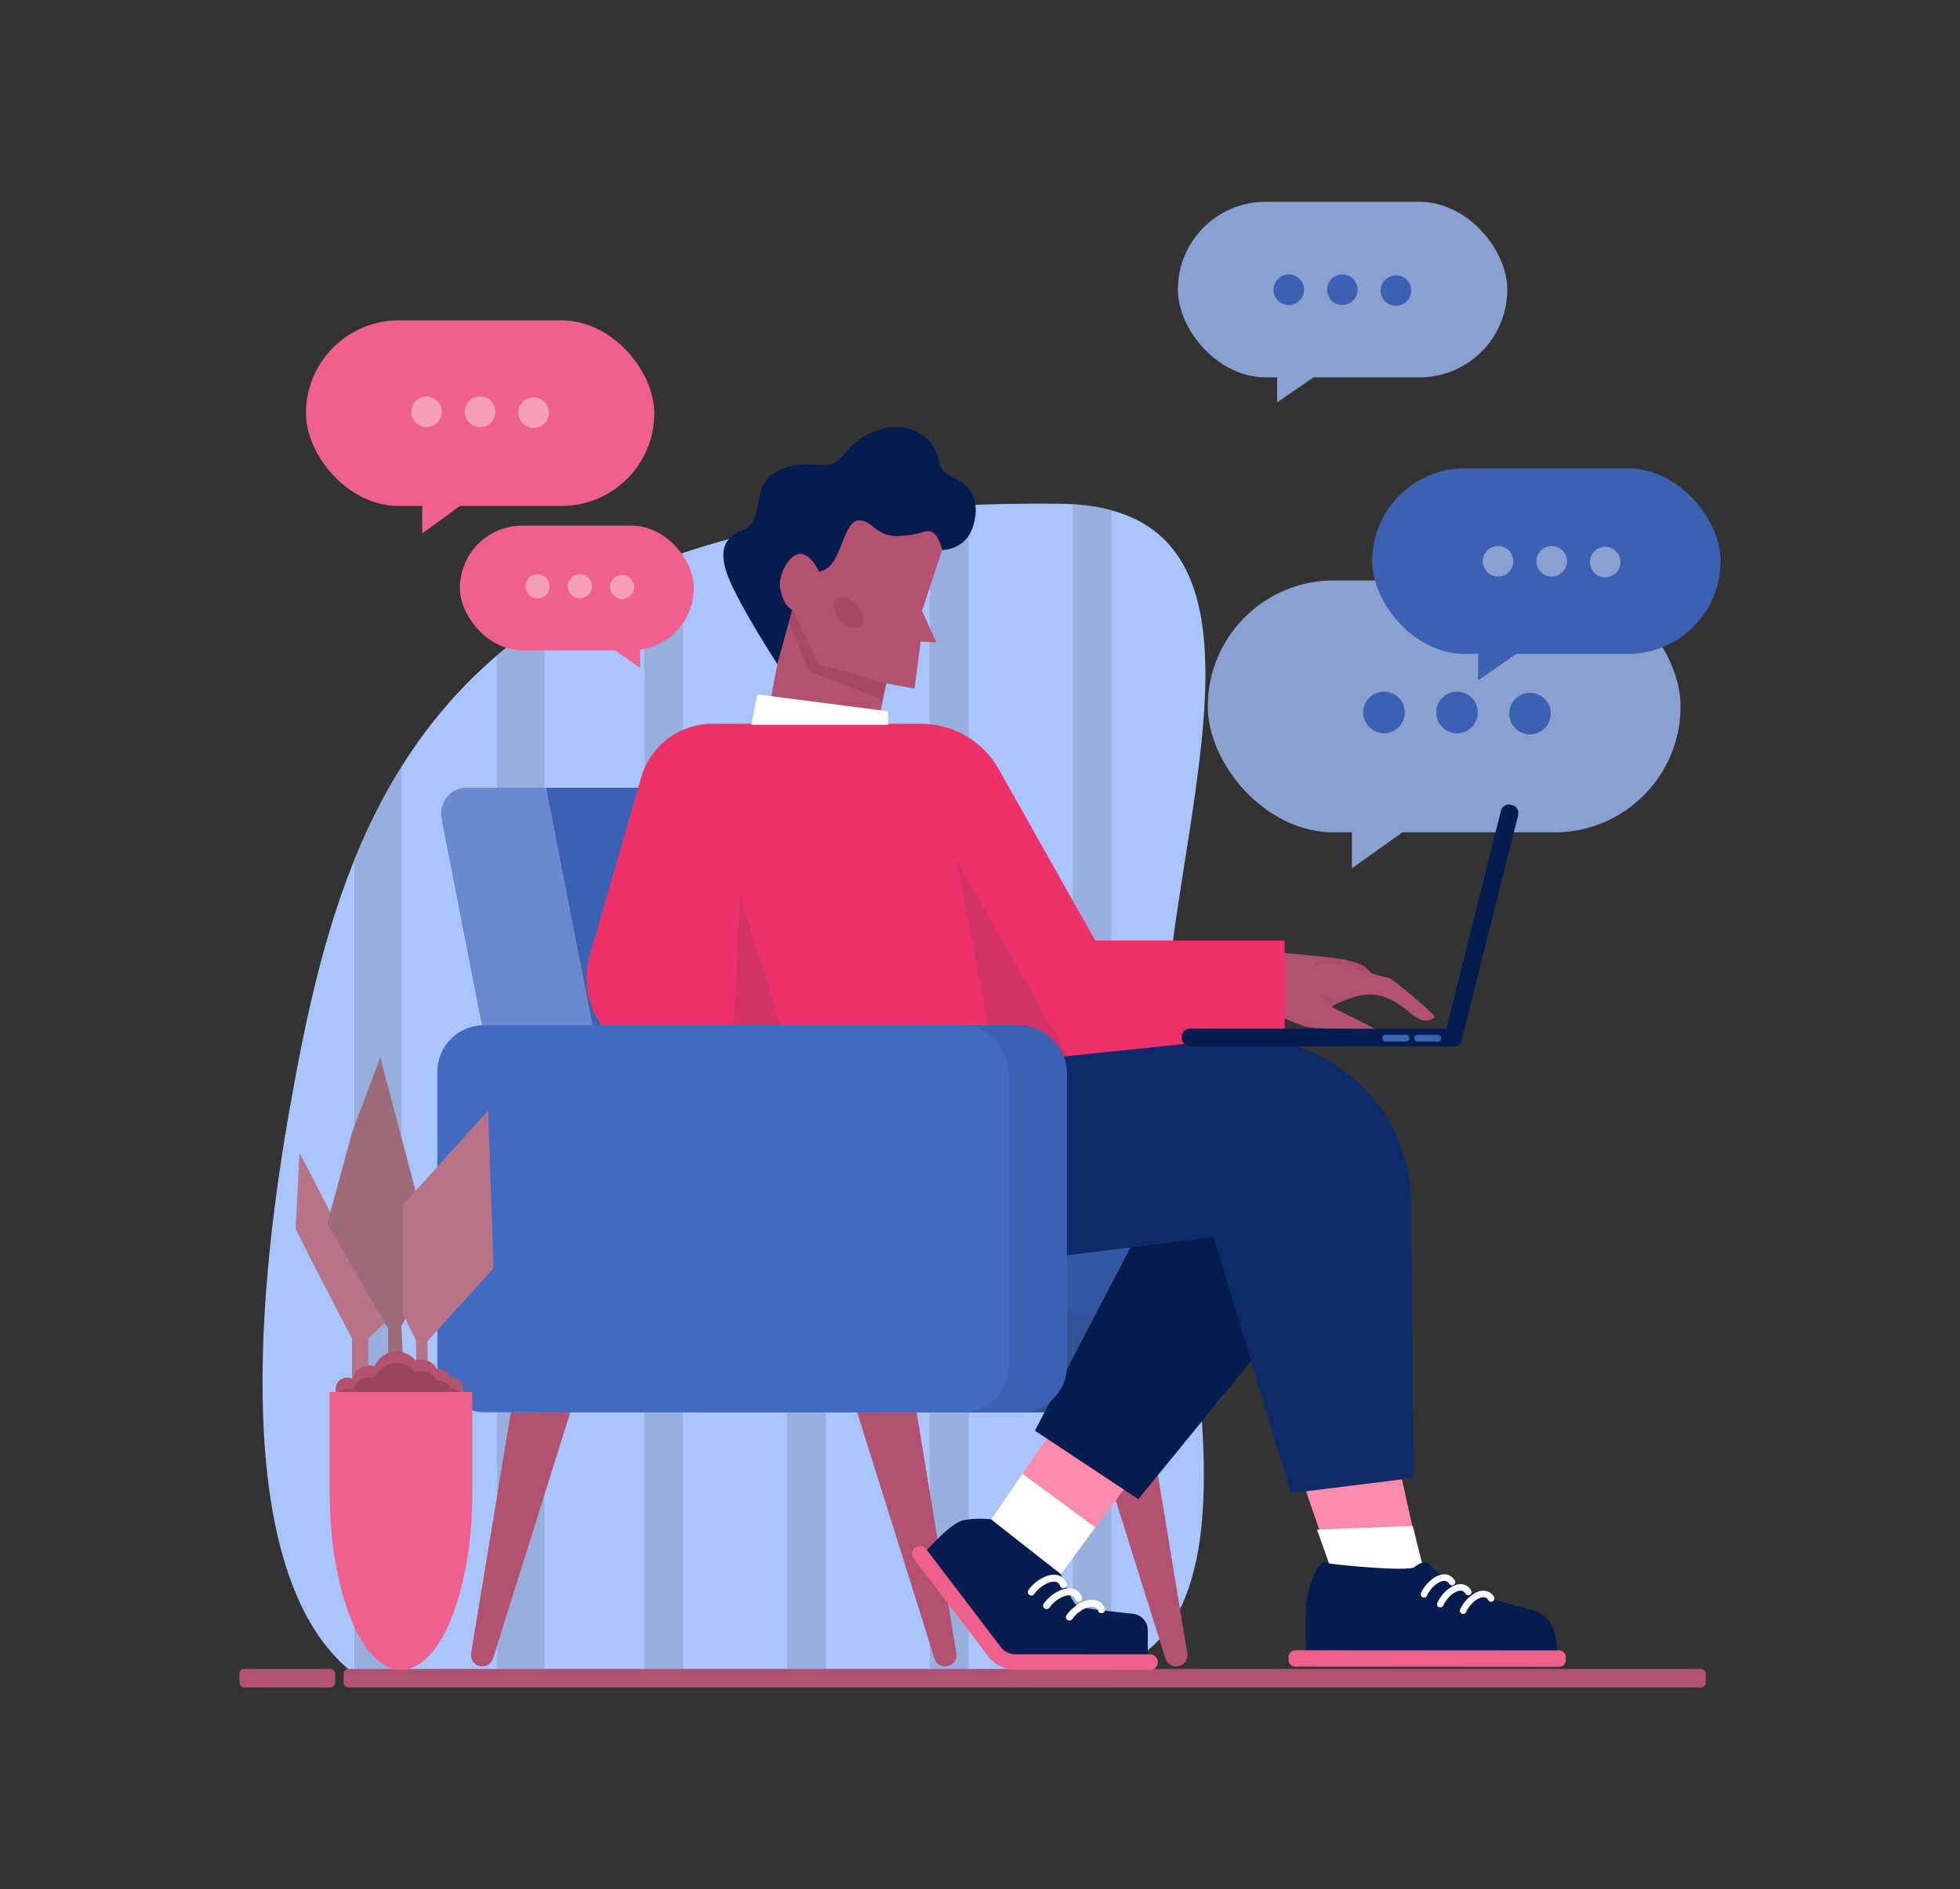 <svg xmlns="http://www.w3.org/2000/svg" viewBox="0 0 2281.86 2200"><rect x="0" y="0" width="2281.86" height="2200" fill="#333333" stroke="none"/><defs><clipPath id="a"><path fill="#a9c4ff" d="M1230.53,1954.29c289.16,0,124.1-467.42,124.1-723.81S1523,589.94,1233.84,586.62c-350.93-4-557.46,78.11-684.12,203.08-54,53.24-93.46,114.28-123.43,179.75-47.15,102.93-70.74,216.83-90.24,328.59-48.31,276.84-51.39,563.15,83.22,656.21Z" class="colorbfeeef svgShape"/></clipPath></defs><path fill="#a9c4ff" d="M1230.53,1954.29c289.16,0,124.1-467.42,124.1-723.81S1523,589.94,1233.84,586.62c-350.93-4-557.46,78.11-684.12,203.08-54,53.24-93.46,114.28-123.43,179.75-47.15,102.93-70.74,216.83-90.24,328.59-48.31,276.84-51.39,563.15,83.22,656.21Z" class="colorbfeeef svgShape"/><g class="color000000 svgShape" clip-path="url(#a)" opacity=".66"><rect width="55.01" height="1299.31" x="412.57" y="690.1" fill="#8fa2cc" class="color8fcccc svgShape"/><rect width="55.01" height="1299.31" x="578.85" y="690.1" fill="#8fa2cc" class="color8fcccc svgShape"/><rect width="45.05" height="1508.53" x="750.11" y="585.49" fill="#8fa2cc" class="color8fcccc svgShape"/><rect width="45.05" height="1508.53" x="916.39" y="585.49" fill="#8fa2cc" class="color8fcccc svgShape"/><rect width="45.05" height="1508.53" x="1082.68" y="585.49" fill="#8fa2cc" class="color8fcccc svgShape"/><rect width="45.05" height="1508.53" x="1248.96" y="585.49" fill="#8fa2cc" class="color8fcccc svgShape"/></g><rect width="1585.88" height="21.51" x="400.06" y="1943.49" fill="#b35270" class="colorb36652 svgShape" rx="5.52"/><rect width="111.44" height="21.51" x="278.76" y="1943.49" fill="#b35270" class="colorb36652 svgShape" rx="5.52"/><rect width="383.53" height="204.42" x="1371.28" y="235" fill="#8aa0d1" class="color8acbd1 svgShape" rx="102.21"/><polygon fill="#8aa0d1" points="1486.86 434 1486.86 468.57 1537.23 434 1486.86 434" class="color8acbd1 svgShape"/><rect width="550.43" height="293.38" x="1406.1" y="675.9" fill="#8aa0d1" class="color8acbd1 svgShape" rx="146.69"/><polygon fill="#8aa0d1" points="1573.86 961 1573.86 1011.12 1644.26 961 1573.86 961" class="color8acbd1 svgShape"/><rect width="405.52" height="216.14" x="1597.58" y="545.35" fill="#3c61b2" class="color3ca9b2 svgShape" rx="108.07"/><polygon fill="#3c61b2" points="1720.86 756 1720.86 792.31 1773.04 756 1720.86 756" class="color3ca9b2 svgShape"/><rect width="405.53" height="216.14" x="356.21" y="373.07" fill="#f0608c" class="colorf0a860 svgShape" rx="108.07"/><polygon fill="#f0608c" points="491.59 583.7 491.59 621.13 542.9 583.7 491.59 583.7" class="colorf0a860 svgShape"/><circle cx="496.6" cy="479.56" r="17.78" fill="#f69fba" class="colorf6d89f svgShape" transform="rotate(-45 496.6 479.561)"/><circle cx="558.98" cy="479.56" r="17.78" fill="#f69fba" class="colorf6d89f svgShape" transform="rotate(-76.82 558.975 479.565)"/><circle cx="621.35" cy="480.53" r="17.78" fill="#f69fba" class="colorf6d89f svgShape" transform="rotate(-45 621.355 480.536)"/><rect width="272.35" height="145.16" x="535.43" y="612.07" fill="#f0608c" class="colorf0a860 svgShape" rx="72.58"/><polygon fill="#f0608c" points="745.29 752.83 745.29 777.94 709.37 752.83 745.29 752.83" class="colorf0a860 svgShape"/><circle cx="625.86" cy="682.76" r="14.01" fill="#f69fba" class="colorf6d89f svgShape" transform="rotate(-52.86 625.835 682.744)"/><circle cx="675.03" cy="682.76" r="14.01" fill="#f69fba" class="colorf6d89f svgShape" transform="rotate(-80.74 675.05 682.763)"/><circle cx="724.19" cy="683.52" r="14.01" fill="#f69fba" class="colorf6d89f svgShape"/><rect width="665.36" height="450.67" x="764.5" y="1193.88" fill="#3457a3" class="color34a0a3 svgShape" rx="54.16"/><path fill="#3c61b2" d="M1051.57,1288.65H608.75a35.17,35.17,0,0,1-34.52-28.43l-58.79-301A35.17,35.17,0,0,1,550,917.29H992.77a35.18,35.18,0,0,1,34.53,28.43l58.79,301A35.17,35.17,0,0,1,1051.57,1288.65Z" class="color3ca9b2 svgShape"/><path fill="#6a89ce" d="M708.4,1288.65H579.78l-65.61-335.9a29.76,29.76,0,0,1,29.21-35.46h92.49Z" class="color6accce svgShape"/><rect width="343.11" height="116.05" x="1086.75" y="1528.49" fill="#335399" class="color339799 svgShape" rx="39.17"/><path fill="#b35270" d="M594.77,1644.54l-46.32,280.65a13.15,13.15,0,0,0,13,15.29h0a13.15,13.15,0,0,0,12.55-9.21l89.95-286.73Z" class="colorb36652 svgShape"/><path fill="#b35270" d="M1067.12,1644.54l46.32,280.65a13.15,13.15,0,0,1-13,15.29h0a13.15,13.15,0,0,1-12.54-9.21l-90-286.73Z" class="colorb36652 svgShape"/><path fill="#b35270" d="M1336,1644.54l46.31,280.65a13.15,13.15,0,0,1-13,15.29h0a13.15,13.15,0,0,1-12.54-9.21l-90-286.73Z" class="colorb36652 svgShape"/><polygon fill="#b35270" points="911.75 773.32 1064.71 801.91 1071.89 747.1 1090.05 747.99 1073.52 711.35 1096.98 639.71 1082.13 563.57 907.49 596.51 911.75 773.32" class="colorb36652 svgShape"/><polygon fill="#b35270" points="1033.53 787.77 1011.61 895.22 889.38 856.22 911.05 741.72 1033.53 787.77" class="colorb36652 svgShape"/><path fill="#051c4f" d="M1097,640.52s28.22.47,36.47-29.54-5.09-45.7-19.85-52.87-18.34-11.2-21-23.73-14.88-33.44-42.31-36.64-52.7,13.65-63,25.94-15.53,20.08-37.18,17.5-58.58,3.18-64.93,33.08-6.41,36.94-22.72,43.93-27.94,20.28-14.46,54.27,57,100.86,57,100.86l17.36-63.62L942.71,665s17.59,6.55,28.84-13.29,14.9-46.79,29.77-45.72,19.32,19.59,46,18.15,29.74-8,37.46-4.85C1092.84,622.57,1097,640.52,1097,640.52Z" class="color053b4f svgShape"/><path fill="#b35270" d="M955.52,687c-4.47,15.53-7.22,31.78-20.61,28s-21.68-6.21-26.59-29.56c-3.4-16.17,12.48-44,25.86-40.23S960,671.48,955.52,687Z" class="colorb36652 svgShape"/><polygon fill="#87344d" points="1031.92 795.55 1026.91 814.65 942.2 781.89 918.01 724.7 922.43 709.7 953.08 773.32 1031.92 795.55" class="color873a34 svgShape" opacity=".28"/><path fill="#87344d" d="M1001.78,729c5.52-4.87,3.62-15.77-4.23-24.33s-18.7-11.56-24.22-6.68-3.62,15.77,4.23,24.34S996.26,733.9,1001.78,729Z" class="color873a34 svgShape" opacity=".28"/><path fill="#b35270" d="M1597.31,1133.42c-.16-.12-.5.09-.57,0-1.15-.94-3.3-4.37-8.86-8.2-6.18-4.26-20.24-8.15-41.67-10.52-23.09-2.56-125.56-11.77-125.56-11.77L1411,1180.7s62.13-5,65.13-3.66,33.65,15.64,43,18.23,32.85,2.29,37.64,4.44,13.34,8,22.53,11.85,22.42,4.07,22.42,4.07v-.07s2.31.94,3.85-2.87-.34-10.52-3.76-13.68-49.34-24.82-50.94-26.22c-.16-.16-.14-.38,0-.63.8-1.15,4.93-3.15,8.45-4.69.57-.23,1.08-.48,1.65-.71l.3-.2c2.87-1.2,5.47-2.31,5.8-2.43,4.21-1.06,11.25-4.36,19.2-5.15l0,0c14.19-2.86,31.2.68,53,18.41a96,96,0,0,0,11.08,8.17c9.25,5.31,18.45,1.9,19.66-1.36s-44.67-40-49.31-43.43c-4.35-3.17-20.8-5.45-23.29-7.33Z" class="colorb36652 svgShape"/><path fill="#87344d" d="M1538.17,1123.41c6.57-2.53,20.7-1,24.95.33,4,1.26,24.67,8.68,33.86,10.14a1.64,1.64,0,0,1-.41-.21c-1.15-.94-3.12-4.58-8.69-8.41-6.17-4.25-20.24-8.16-41.66-10.52-8.14,3.34-12.48,4.91-15.78,7.62C1525.59,1126.33,1531.61,1126,1538.17,1123.41Z" class="color873a34 svgShape" opacity=".14"/><path fill="#87344d" d="M1551.49,1172.61c-1-.88,3.26-3,7.53-4.92l1.93-.82c-6.2-.11-23.52-12-23.75-10S1541.33,1166.8,1551.49,1172.61Z" class="color873a34 svgShape" opacity=".14"/><polygon fill="#fd8bae" points="1154.24 1768.94 1235.29 1832.6 1328.61 1707.33 1239.5 1644.86 1154.24 1768.94" class="coloreb8b76 svgShape"/><path fill="#051c4f" d="M1071.68,1813.55s33.7-40.39,50.4-43.41a112.42,112.42,0,0,1,32-.83l81.13,63.75s12.44,33.37,19.26,37.17c4.71,2.62,41.87,6.7,64.45,9a19.26,19.26,0,0,1,17.33,19.19l0,30.29-147.48,5.8A45.05,45.05,0,0,1,1151.3,1917Z" class="color053b4f svgShape"/><path fill="#f0608c" d="M1338.5,1944.63l-156.74-.11a39.15,39.15,0,0,1-30.92-15.32l-87.38-114.66a9.11,9.11,0,0,1,14.49-11l87.38,114.66a20.81,20.81,0,0,0,16.44,8.15l156.75.11a9.11,9.11,0,1,1,0,18.21Z" class="colorf0a860 svgShape"/><polygon fill="#fff" points="1154.09 1769.31 1235.22 1833.06 1275.07 1778.61 1190.42 1716.15 1154.09 1769.31" class="colorffffff svgShape"/><path fill="#fff" d="M1200,1857.84a4.08,4.08,0,0,0,4.11-1.67c6-8.62,17.13-15.15,24.26-14.26,2.85.34,4.71,1.89,5.83,4.84a4.09,4.09,0,1,0,7.64-2.9c-2.19-5.76-6.6-9.34-12.46-10-11.29-1.4-25.11,7.89-32,17.69a4.08,4.08,0,0,0,1,5.69A4,4,0,0,0,1200,1857.84Z" class="colorffffff svgShape"/><path fill="#fff" d="M1217.78,1873.69a4.09,4.09,0,0,0,4.11-1.68c6-8.61,17.13-15.14,24.25-14.26,2.85.35,4.71,1.89,5.83,4.84a4.09,4.09,0,0,0,7.64-2.9c-2.19-5.75-6.61-9.34-12.46-10-11.29-1.4-25.11,7.9-32,17.69a4.09,4.09,0,0,0,1,5.69A4.22,4.22,0,0,0,1217.78,1873.69Z" class="colorffffff svgShape"/><path fill="#fff" d="M1244.35,1887a4.08,4.08,0,0,0,4.11-1.67c6-8.62,17.13-15.15,24.26-14.27,2.84.35,4.7,1.89,5.83,4.85a4.08,4.08,0,0,0,7.63-2.91c-2.19-5.75-6.61-9.32-12.46-10-11.28-1.4-25.11,7.9-32,17.7a4.09,4.09,0,0,0,1,5.69A4,4,0,0,0,1244.35,1887Z" class="colorffffff svgShape"/><polygon fill="#fd8bae" points="1502.15 1683.18 1552.63 1829.89 1656.72 1833.86 1622.51 1678.81 1502.15 1683.18" class="coloreb8b76 svgShape"/><polygon fill="#fff" points="1644.73 1776.89 1533.29 1781.27 1555.53 1843.69 1662.51 1848.22 1644.73 1776.89" class="colorffffff svgShape"/><path fill="#051c4f" d="M1812.43,1924.37s2-26.26-11.75-40-54-15.62-87.3-30.36-44.13-26.47-48.55-31.38-10.79-3.65-18.15,2.23-100-3.46-101.54-4.68c-10.41-8.43-23.57,31.63-24.57,50.27s0,53.72,0,53.72Z" class="color053b4f svgShape"/><path fill="#f0608c" d="M1508,1940.81l307.1.22a7.88,7.88,0,0,0,7.86-7.85v-3.43a7.88,7.88,0,0,0-7.84-7.86l-307.11-.21a7.87,7.87,0,0,0-7.85,7.84V1933A7.85,7.85,0,0,0,1508,1940.81Z" class="colorf0a860 svgShape"/><path fill="#fff" d="M1657.81,1860.39a3.79,3.79,0,0,0,3.47-2.24c4-8.91,13-16.8,19.71-17.22,2.66-.17,4.63.92,6.16,3.42a3.8,3.8,0,1,0,6.48-4,13.83,13.83,0,0,0-13.12-7c-10.56.67-21.59,11.55-26.15,21.68a3.8,3.8,0,0,0,1.9,5A3.89,3.89,0,0,0,1657.81,1860.39Z" class="colorffffff svgShape"/><path fill="#fff" d="M1676.8,1871.8a3.81,3.81,0,0,0,3.47-2.24c4-8.91,13-16.8,19.7-17.22,2.66-.17,4.63.92,6.16,3.42a3.8,3.8,0,0,0,6.48-4,13.82,13.82,0,0,0-13.12-7c-10.55.67-21.58,11.55-26.15,21.68a3.8,3.8,0,0,0,3.46,5.36Z" class="colorffffff svgShape"/><path fill="#fff" d="M1703.38,1879.42a3.81,3.81,0,0,0,3.47-2.24c4-8.92,13-16.8,19.71-17.22,2.65-.18,4.62.91,6.16,3.42a3.8,3.8,0,0,0,6.48-4,13.88,13.88,0,0,0-13.12-7c-10.56.67-21.59,11.55-26.15,21.69a3.78,3.78,0,0,0,1.9,5A3.87,3.87,0,0,0,1703.38,1879.42Z" class="colorffffff svgShape"/><path fill="#ef316b" d="M829.59,842.82h242.63a103.94,103.94,0,0,1,90.55,52.92l112.35,199.49h220.5v110.25L1162,1237.4,708.4,1204h0a96,96,0,0,1-21.72-91.81l59.75-206.86A86.57,86.57,0,0,1,829.59,842.82Z" class="coloref7531 svgShape"/><polygon fill="#051c4f" points="1340.4 1406 1204.87 1665.98 1325.21 1745.74 1491.01 1542.75 1474.72 1406 1340.4 1406" class="color053b4f svgShape"/><path fill="#0e2a68" d="M842,1226.76,783.62,1375l93.06,132,536.22-66.42,90.15,298.17L1645.63,1721l-2.87-321a192.46,192.46,0,0,0-68-145.12h0a192.46,192.46,0,0,0-144.45-44.58L1126,1242.17l-25.82-48.59Z" class="color0e5568 svgShape"/><polygon fill="#d33364" points="854.5 1195 861.69 1042.51 909.56 1195 854.5 1195" class="colord36833 svgShape"/><polygon fill="#d33364" points="1150.37 1192.6 1113.62 1000.94 1243.21 1229.63 1161.97 1237.4 1150.37 1192.6" class="colord36833 svgShape"/><rect width="665.36" height="450.67" x="576.88" y="1193.88" fill="#3c61b2" class="color3ca9b2 svgShape" rx="54.16"/><rect width="665.36" height="450.67" x="509.18" y="1193.88" fill="#426ac1" class="color42bec1 svgShape" rx="54.16"/><polygon fill="#fff" points="874.75 844 1033.86 844 1033.86 828.31 881.8 808.6 874.75 844" class="colorffffff svgShape"/><path fill="#b77489" d="M409.86,1610.88v-52.22s-65.62-124.76-65.62-128.38,4.54-87.77,4.54-87.77l101.31,195.84-21.23,20.31V1608Z" class="colora4b774 svgShape"/><polygon fill="#9d6b7a" points="442.72 1231.3 484.22 1388.21 479.34 1521.79 467.23 1544.09 470.28 1603.74 451.86 1601.58 451.86 1547.05 380.96 1425.2 409.78 1318.82 442.72 1231.3" class="color919d6b svgShape"/><polygon fill="#b77489" points="497.86 1601 497.86 1561.56 574.65 1476.7 568.34 1293.19 468.86 1403.44 468.86 1529.64 484.32 1560.97 484.69 1601 497.86 1601" class="colora4b774 svgShape"/><circle cx="404.4" cy="1617.7" r="13.67" fill="#b35270" class="colorb36652 svgShape"/><circle cx="511.29" cy="1608.25" r="13.67" fill="#b35270" class="colorb36652 svgShape"/><circle cx="525.71" cy="1617.7" r="13.67" fill="#b35270" class="colorb36652 svgShape"/><circle cx="507.81" cy="1620.18" r="13.67" fill="#b35270" class="colorb36652 svgShape"/><circle cx="430.26" cy="1610.74" r="20.63" fill="#b35270" class="colorb36652 svgShape" transform="rotate(-42.64 430.14 1610.577)"/><circle cx="490.41" cy="1603.78" r="20.63" fill="#b35270" class="colorb36652 svgShape" transform="rotate(-77.26 490.358 1603.743)"/><circle cx="461.78" cy="1601.58" r="27.8" fill="#b35270" class="colorb36652 svgShape"/><circle cx="404.4" cy="1631.12" r="13.67" fill="#9b4660" class="color9b5446 svgShape"/><circle cx="511.29" cy="1621.67" r="13.67" fill="#9b4660" class="color9b5446 svgShape"/><circle cx="525.71" cy="1631.12" r="13.67" fill="#9b4660" class="color9b5446 svgShape"/><circle cx="507.81" cy="1633.61" r="13.67" fill="#9b4660" class="color9b5446 svgShape"/><circle cx="430.26" cy="1624.16" r="20.63" fill="#9b4660" class="color9b5446 svgShape"/><circle cx="490.41" cy="1617.2" r="20.63" fill="#9b4660" class="color9b5446 svgShape" transform="rotate(-42.2 490.5 1617.317)"/><circle cx="461.78" cy="1615.01" r="27.8" fill="#9b4660" class="color9b5446 svgShape"/><path fill="#f0608c" d="M549.86,1738.54c0,113.76-37,206-83,206s-83-92.23-83-206V1621h166Z" class="colorf0a860 svgShape"/><circle cx="1500.44" cy="337.4" r="17.78" fill="#3c61b2" class="color3ca9b2 svgShape"/><circle cx="1562.82" cy="337.4" r="17.78" fill="#3c61b2" class="color3ca9b2 svgShape"/><circle cx="1625.2" cy="338.37" r="17.78" fill="#3c61b2" class="color3ca9b2 svgShape"/><circle cx="1744.15" cy="653.64" r="17.78" fill="#8aa0d1" class="color8acbd1 svgShape" transform="rotate(-76.72 1744.088 653.663)"/><circle cx="1806.53" cy="653.64" r="17.78" fill="#8aa0d1" class="color8acbd1 svgShape" transform="rotate(-45 1806.536 653.638)"/><circle cx="1868.91" cy="654.61" r="17.78" fill="#8aa0d1" class="color8acbd1 svgShape" transform="rotate(-76.72 1868.843 654.626)"/><circle cx="1611.33" cy="829.64" r="24.21" fill="#3c61b2" class="color3ca9b2 svgShape"/><circle cx="1696.28" cy="829.64" r="24.21" fill="#3c61b2" class="color3ca9b2 svgShape"/><circle cx="1781.24" cy="830.95" r="24.21" fill="#3c61b2" class="color3ca9b2 svgShape"/><path fill="#051c4f" d="M1688.73,1217.88l1.6.4a9.56,9.56,0,0,0,11.55-6.93l65.59-262.25a9.55,9.55,0,0,0-6.93-11.55l-1.59-.4a9.56,9.56,0,0,0-11.55,6.93l-65.6,262.25A9.56,9.56,0,0,0,1688.73,1217.88Z" class="color053b4f svgShape"/><path fill="#051c4f" d="M1701.67,1209.17v-1.64a9.54,9.54,0,0,0-9.52-9.53l-306.73-.22a9.55,9.55,0,0,0-9.53,9.52v1.64a9.57,9.57,0,0,0,9.52,9.54l306.73.21A9.55,9.55,0,0,0,1701.67,1209.17Z" class="color053b4f svgShape"/><rect width="31.36" height="7.84" x="1646.48" y="1205.01" fill="#3c61b2" class="color3ca9b2 svgShape" rx="3.61" transform="rotate(-179.96 1662.157 1208.94)"/><rect width="31.36" height="7.84" x="1609.48" y="1204.99" fill="#3c61b2" class="color3ca9b2 svgShape" rx="3.61" transform="rotate(-179.96 1625.157 1208.913)"/></svg>